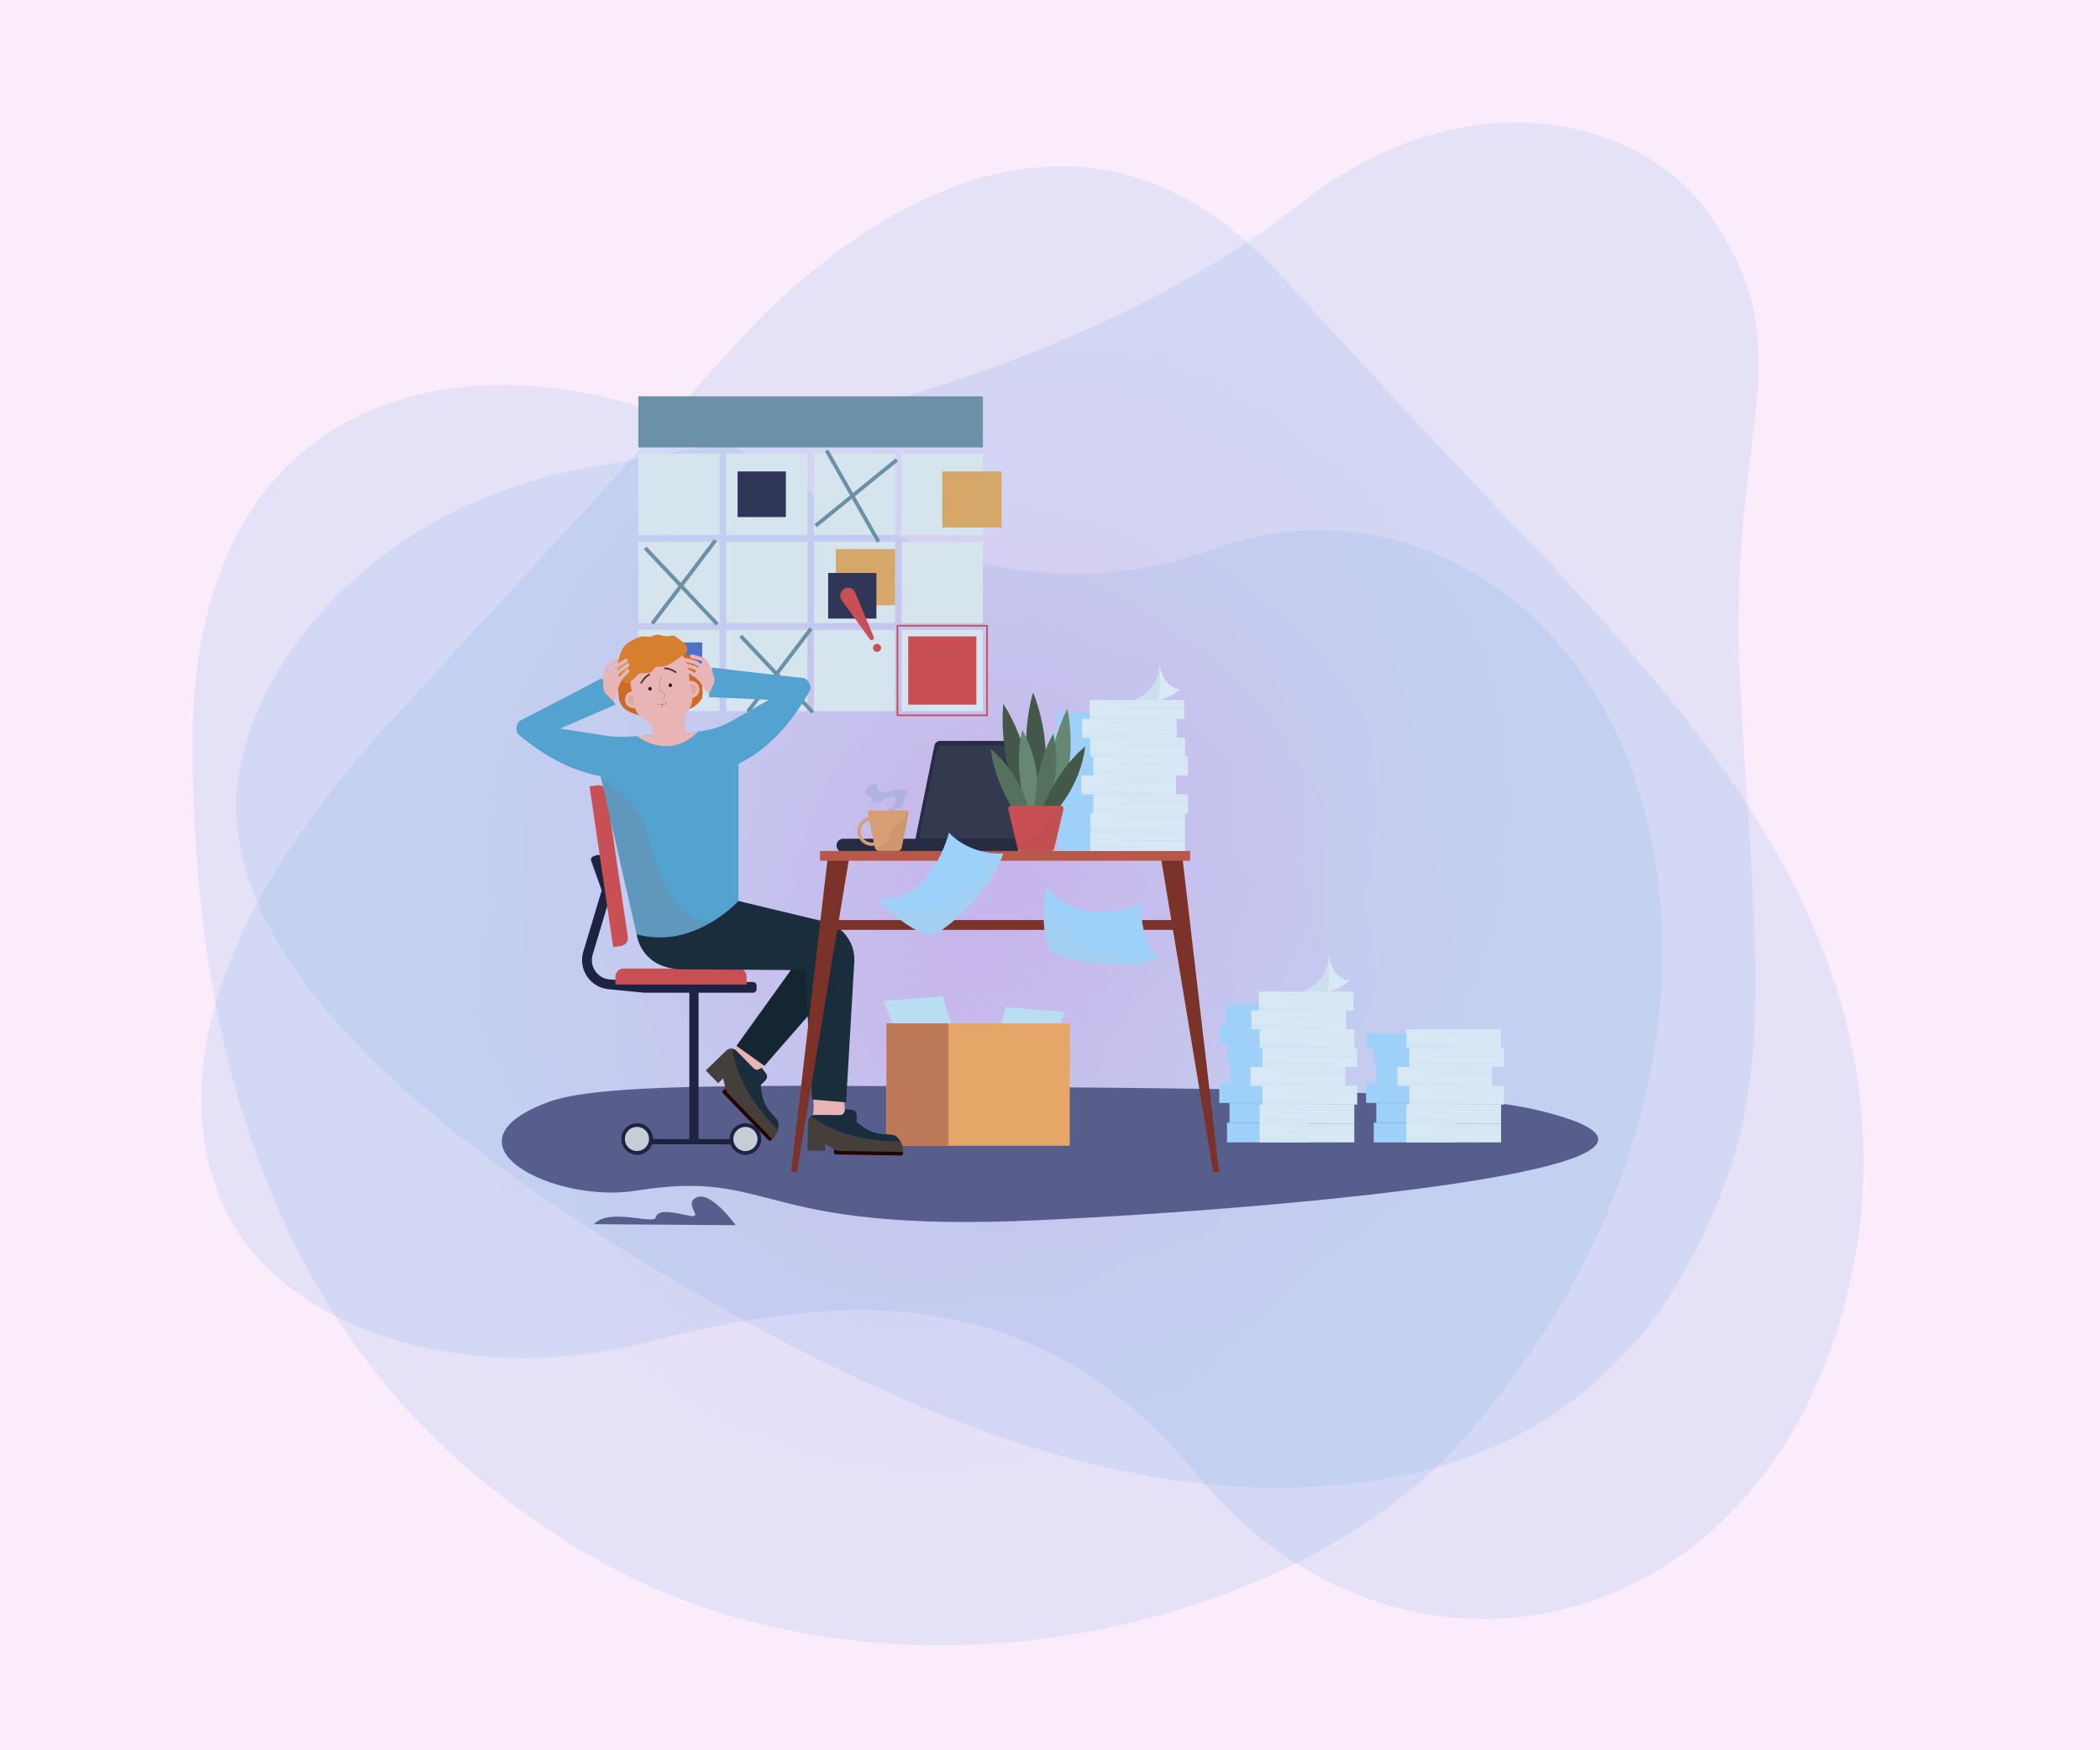 <?xml version="1.0" encoding="utf-8"?>
<!-- Generator: Adobe Illustrator 27.5.0, SVG Export Plug-In . SVG Version: 6.00 Build 0)  -->
<svg version="1.1" id="Layer_3" xmlns="http://www.w3.org/2000/svg" xmlns:xlink="http://www.w3.org/1999/xlink" x="0px" y="0px"
	 viewBox="0 0 2400 2000" style="enable-background:new 0 0 2400 2000;" xml:space="preserve">
<g>
	<rect x="0" style="fill:#FFFFFF;" width="2400" height="2000"/>
	<g style="opacity:0.15;">
		
			<radialGradient id="SVGID_1_" cx="1179.822" cy="1020" r="894.412" gradientTransform="matrix(0.995 0 0 1 5.723 0)" gradientUnits="userSpaceOnUse">
			<stop  offset="0" style="stop-color:#4F1CBA"/>
			<stop  offset="0.035" style="stop-color:#4E27BD"/>
			<stop  offset="0.171" style="stop-color:#4B4CC7"/>
			<stop  offset="0.312" style="stop-color:#486BCF"/>
			<stop  offset="0.46" style="stop-color:#4683D5"/>
			<stop  offset="0.616" style="stop-color:#4594D9"/>
			<stop  offset="0.787" style="stop-color:#449EDC"/>
			<stop  offset="1" style="stop-color:#44A1DC"/>
		</radialGradient>
		<path style="fill:url(#SVGID_1_);" d="M1773.469,645.129c0,0-54.039-52.596-312.234-333.102
			c-258.196-280.504-546.412,0-615.465,75.971c-69.051,75.971-198.149,219.145-393.295,429.525
			c-195.148,210.375-261.102,402.121-201.057,551.137c60.045,149.019,277.295,219.137,489.273,164.738
			c232.133-59.574,447.409-68.124,627.473,151.938c227.281,277.77,633.906,197.551,738.984-191.066
			C2212.231,1105.652,1929.59,817.523,1773.469,645.129z"/>
	</g>
	<g style="opacity:0.15;">
		
			<radialGradient id="SVGID_00000011028062770293438920000018052251812109790359_" cx="1059.955" cy="1155.737" r="781.42" gradientTransform="matrix(0.998 0 0 1.006 2.588 -2.67)" gradientUnits="userSpaceOnUse">
			<stop  offset="0" style="stop-color:#4F1CBA"/>
			<stop  offset="0.035" style="stop-color:#4E27BD"/>
			<stop  offset="0.171" style="stop-color:#4B4CC7"/>
			<stop  offset="0.312" style="stop-color:#486BCF"/>
			<stop  offset="0.46" style="stop-color:#4683D5"/>
			<stop  offset="0.616" style="stop-color:#4594D9"/>
			<stop  offset="0.787" style="stop-color:#449EDC"/>
			<stop  offset="1" style="stop-color:#44A1DC"/>
		</radialGradient>
		<path style="fill:url(#SVGID_00000011028062770293438920000018052251812109790359_);" d="M1874.082,907.555
			c-71.52-238.52-289.227-350.231-481.519-281.924c-122.399,43.476-278.325,60.096-514.145-92.117
			C625.287,370.131,218.549,388.248,220.004,853.209c1.852,592.15,270.781,809.091,430.414,910.115
			c341.413,216.063,819.738,104.981,1016.391-113.035C1859.875,1436.242,1947.774,1153.312,1874.082,907.555z"/>
	</g>
	<g style="opacity:0.15;">
		
			<radialGradient id="SVGID_00000174569689059604358320000006296742530389972361_" cx="1140.148" cy="921.671" r="824.109" gradientTransform="matrix(1.007 0 0 0.998 -7.787 0.633)" gradientUnits="userSpaceOnUse">
			<stop  offset="0" style="stop-color:#4F1CBA"/>
			<stop  offset="0.035" style="stop-color:#4E27BD"/>
			<stop  offset="0.171" style="stop-color:#4B4CC7"/>
			<stop  offset="0.312" style="stop-color:#486BCF"/>
			<stop  offset="0.46" style="stop-color:#4683D5"/>
			<stop  offset="0.616" style="stop-color:#4594D9"/>
			<stop  offset="0.787" style="stop-color:#449EDC"/>
			<stop  offset="1" style="stop-color:#44A1DC"/>
		</radialGradient>
		<path style="fill:url(#SVGID_00000174569689059604358320000006296742530389972361_);" d="M1954.047,245.498
			c-76.675-110.695-276.632-162.771-469.289-12.041C1267.976,403.062,962.18,487.039,688.776,531.086
			c-281.471,45.348-414.932,253.242-418.674,382.135c-4.103,141.318,116.103,317.584,471.846,533.014
			c355.744,215.426,603.541,275.047,815.951,247.473c212.41-27.574,351.316-153.176,420.563-362.336
			c48.414-146.246,21.316-321.574,9.988-556.057C1974.301,482.494,2064.93,405.584,1954.047,245.498z"/>
	</g>
	<rect x="0" style="opacity:0.25;fill:#EEB5F3;" width="2400" height="2000"/>
</g>
<g>
	<g>
		<g>
			<g>
				<g>
					<path style="fill:#585E8C;" d="M1758.828,1268.909c249.946,60.458-249.189,110.371-571.875,125.385
						c-327.846,15.254-298.949-59.689-460.504-33.651c-92.182,14.857-228.805-52.669-100.898-100.982
						c57.373-21.671,217.961-19.891,542.096-17.599C1491.783,1244.356,1675.793,1248.824,1758.828,1268.909z"/>
				</g>
			</g>
			<g>
				<g>
					<path style="fill:#585E8C;" d="M840.737,1399.99c0,0-27.966-39.379-44.634-31.747c-16.667,7.632,11.451,25.484-10.113,20.596
						c-21.563-4.889-34.291-6.27-36.566,2.325c-2.276,8.595-52.806-11.568-70.662,7.681L840.737,1399.99z"/>
				</g>
			</g>
		</g>
	</g>
	<g>
		<g>
			<path style="fill:#BADEF1;" d="M1100.292,1200.876c0,0-22.765-51.776-22.357-62.556c0,0-34.197,2.539-68.403,5.487l24.781,59.158
				L1100.292,1200.876z"/>
			<path style="fill:#BADEF1;" d="M1126.499,1213.459c0,0,22.765-51.776,22.357-62.556c0,0,34.197,2.539,68.403,5.487
				l-24.781,59.158L1126.499,1213.459z"/>
			<g>
				
					<rect x="1013.066" y="1169.404" transform="matrix(-1 -1.224647e-16 1.224647e-16 -1 2235.622 2478.63)" style="fill:#E7A769;" width="209.49" height="139.822"/>
				
					<rect x="1013.066" y="1169.404" transform="matrix(-1 -1.224647e-16 1.224647e-16 -1 2096.954 2478.63)" style="fill:#BD7957;" width="70.822" height="139.822"/>
			</g>
			
				<rect x="1019.558" y="1194.239" transform="matrix(-1 -1.224647e-16 1.224647e-16 -1 2093.854 2395.115)" style="opacity:0.3;fill:#BD7957;" width="54.738" height="6.636"/>
		</g>
		<rect x="829.83" y="518.314" style="fill:#D5E4ED;" width="92.875" height="92.875"/>
		<rect x="729.519" y="518.314" style="fill:#D5E4ED;" width="92.875" height="92.875"/>
		<rect x="930.143" y="518.314" style="fill:#D5E4ED;" width="92.875" height="92.875"/>
		<rect x="1030.454" y="518.314" style="fill:#D5E4ED;" width="92.875" height="92.875"/>
		<rect x="729.519" y="619.027" style="fill:#D5E4ED;" width="92.875" height="92.875"/>
		<rect x="829.83" y="619.027" style="fill:#D5E4ED;" width="92.875" height="92.875"/>
		<rect x="930.143" y="619.027" style="fill:#D5E4ED;" width="92.875" height="92.875"/>
		<rect x="1030.454" y="619.027" style="fill:#D5E4ED;" width="92.875" height="92.875"/>
		<rect x="729.519" y="719.74" style="fill:#D5E4ED;" width="92.875" height="92.875"/>
		<rect x="829.83" y="719.74" style="fill:#D5E4ED;" width="92.875" height="92.875"/>
		<rect x="930.143" y="719.74" style="fill:#D5E4ED;" width="92.875" height="92.875"/>
		<rect x="1030.454" y="719.74" style="fill:#D5E4ED;" width="92.875" height="92.875"/>
		<rect x="729.519" y="452.874" style="fill:#6A91A7;" width="393.811" height="58.391"/>
		<rect x="1037.926" y="727.211" style="fill:#C84F54;" width="77.931" height="77.931"/>
		<polygon style="fill:#6A91A7;" points="1026.197,527.239 1023.445,523.845 974.839,563.268 946.636,513.725 942.837,515.888 
			971.398,566.058 930.729,599.044 933.482,602.439 973.59,569.908 1002.186,620.141 1005.984,617.978 977.031,567.117 		"/>
		<polygon style="fill:#6A91A7;" points="819.416,618.813 815.936,616.169 778.076,666.002 738.921,624.57 735.744,627.572 
			775.396,669.53 743.719,711.226 747.199,713.87 778.439,672.749 818.141,714.759 821.318,711.757 781.119,669.222 		"/>
		<polygon style="fill:#6A91A7;" points="928.651,719.526 925.171,716.882 887.312,766.715 848.156,725.282 844.979,728.285 
			884.632,770.243 852.954,811.939 856.434,814.583 887.674,773.462 927.377,815.472 930.553,812.47 890.354,769.934 		"/>
		<rect x="734.7" y="734.08" style="fill:#4F6FC8;" width="67.806" height="64.051"/>
		<rect x="1076.892" y="538.688" style="fill:#D5A86A;" width="67.806" height="64.051"/>
		<rect x="842.956" y="538.688" style="fill:#2F3658;" width="55.183" height="52.127"/>
		<rect x="955.212" y="627.477" style="fill:#D5A86A;" width="67.806" height="64.051"/>
		<rect x="946.434" y="654.707" style="fill:#2F3658;" width="55.183" height="52.127"/>
		<g>
			<g>
				<path style="fill:#C84F54;" d="M1129.048,818.333h-104.313V714.021h104.313V818.333z M1026.649,816.42h100.487V715.934h-100.487
					V816.42z"/>
			</g>
		</g>
		<path style="fill:#262C43;" d="M1187.316,853.309l-24.101,120.508H963.713c-4.267,0-7.725-3.459-7.725-7.726l0,0
			c0-4.267,3.459-7.725,7.725-7.725h82.558l21.666-106.595c0.615-3.025,3.275-5.198,6.361-5.198h107.495
			C1185.348,846.572,1188.013,849.823,1187.316,853.309z"/>
		<path style="fill:#333A4F;" d="M1054.106,958.365h105.389c1.61,0,2.999-1.106,3.328-2.649l21.319-99.995
			c0.441-2.068-1.171-4.01-3.329-4.01h-106.243c-1.62,0-3.016,1.12-3.334,2.675l-20.465,99.995
			C1050.35,956.442,1051.959,958.365,1054.106,958.365z"/>
		
			<rect x="738.296" y="1301.515" transform="matrix(-1 -1.224647e-16 1.224647e-16 -1 1586.508 2609.115)" style="fill:#1D2341;" width="109.916" height="6.086"/>
		<path style="fill:#1D2341;" d="M710.092,1301.515c0,9.978,8.088,18.066,18.066,18.066c9.978,0,18.067-8.088,18.067-18.066
			s-8.089-18.066-18.067-18.066C718.18,1283.449,710.092,1291.537,710.092,1301.515z"/>
		
			<ellipse transform="matrix(0.707 -0.707 0.707 0.707 -707.037 896.091)" style="fill:#C5CDD6;" cx="728.158" cy="1301.515" rx="13.83" ry="13.83"/>
		<path style="fill:#1D2341;" d="M833.831,1301.515c0,9.978,8.089,18.066,18.067,18.066c9.978,0,18.066-8.088,18.066-18.066
			s-8.088-18.066-18.066-18.066C841.919,1283.449,833.831,1291.537,833.831,1301.515z"/>
		<path style="fill:#C5CDD6;" d="M838.067,1301.515c0,7.638,6.192,13.83,13.83,13.83c7.638,0,13.83-6.192,13.83-13.83
			c0-7.638-6.192-13.83-13.83-13.83C844.259,1287.685,838.067,1293.877,838.067,1301.515z"/>
		<path style="fill:#E8B4B6;" d="M964.995,1257.605c0,0-0.143,12.633,3.086,16.939c3.23,4.307,7.823,20.097,7.823,20.097
			l-35.314-1.722l-12.922-13.499c0,0,4.309-11.766,1.15-25.26C925.662,1240.666,964.995,1257.605,964.995,1257.605z"/>
		<path style="fill:#E8B4B6;" d="M876.679,1212.65c0,0-9.033,8.832-9.795,14.161c-0.762,5.329-8.679,19.742-8.679,19.742
			l-23.752-26.189l0.409-18.682c0,0,11.366-5.273,18.674-17.048C860.844,1172.86,876.679,1212.65,876.679,1212.65z"/>
		<path style="fill:#240401;" d="M826.339,1246.158c-0.891,0.861-0.914,2.282-0.052,3.172l51.861,53.557
			c0.801,0.826,2.068,0.898,2.831,0.16l1.584-1.532l1.826-2.192l-53.095-54.839c-0.862-0.89-2.281-0.913-3.171-0.052
			L826.339,1246.158z"/>
		<path style="fill:#192D3D;" d="M841.577,1200.676l19.768,20.045c1.767,1.791,4.517,2.133,6.602,0.82l2.416-1.521l4.883,6.252
			c1.98,2.535,1.766,6.113-0.496,8.301l-5.351,5.176l0.901,7.747c1.017,8.749,4.73,17.023,10.623,23.67l6.15,6.938
			c1.853,2.09,2.809,4.816,2.657,7.57l-0.073,1.314c-0.289,5.216-2.508,10.096-6.227,13.692l-0.864,0.836l-50.109-51.746
			c-1.703-1.758-2.879-3.955-3.39-6.332l-2.591-11.372l-5.772,5.584l-14.02-14.477l23.522-22.752
			C833.355,1197.37,838.43,1197.486,841.577,1200.676z"/>
		<path style="opacity:0.4;fill:#875A3B;" d="M836.956,1198.311c-2.395-0.371-4.904,0.32-6.753,2.108l-23.522,22.752l14.019,14.477
			l5.772-5.584l2.591,11.372c0.511,2.377,1.687,4.574,3.39,6.332l50.109,51.746l0.864-0.836c2.769-2.677,4.704-6.067,5.633-9.776
			C849.49,1252.291,839.471,1215.567,836.956,1198.311z"/>
		<path style="fill:#FFFFFF;" d="M752.004,791.709c2.24,4.802,6.365,8.13,11.133,8.318c4.859,0.192,9.126-2.923,11.438-7.696
			L752.004,791.709z"/>
		<polygon style="fill:#142632;" points="923.993,1080.417 841.629,1195.078 873.663,1217.887 946.024,1134.964 		"/>
		<path style="fill:#1D2341;" d="M666.627,1087.479l21.034-70.011l-12.037-33.825c-0.737-2.072,0.345-4.35,2.417-5.088l4.02-1.431
			c2.073-0.737,4.351,0.345,5.088,2.417l12.221,34.34l0.977,0.294l-0.399,1.329l14.394,40.448c0.738,2.072-0.344,4.35-2.417,5.087
			l-4.02,1.431c-2.072,0.738-4.35-0.345-5.088-2.417l-8.812-24.764l-16.648,55.412c-1.941,6.463-0.868,13.361,2.946,18.928
			c3.813,5.567,9.859,9.06,16.586,9.584l38.345,2.987c0.26-0.053,0.529-0.081,0.805-0.081h124.609c2.2,0,3.983,1.783,3.983,3.983
			v4.268c0,2.199-1.783,3.982-3.983,3.982h-62.305v170.22h-10.526v-170.22h-51.778c-0.269,0-0.532-0.027-0.786-0.078l-39.233-3.893
			c-10.123-0.789-19.22-6.045-24.958-14.422C665.321,1107.584,663.706,1097.203,666.627,1087.479z"/>
		<path style="fill:#C84F54;" d="M703.361,1124.965h149.929v-9.064c0-5.05-4.094-9.144-9.144-9.144H712.505
			c-5.05,0-9.144,4.094-9.144,9.144V1124.965z"/>
		<path style="fill:#C84F54;" d="M673.802,898.652l26.999,183.614l8.968-1.319c4.996-0.734,8.451-5.38,7.716-10.377L693.146,905.05
			c-0.735-4.996-5.38-8.451-10.376-7.716L673.802,898.652z"/>
		<path style="fill:#192D3D;" d="M727.172,1060.863L727.172,1060.863c0,19.027,11.799,36.128,29.66,42.687
			c6.903,2.535,14.026,3.969,20.482,4.015l143.087,1.01l7.486,147.785l39.082,3.305l9.341-160.719
			c0.821-14.128-5.128-27.804-16.023-36.836l0,0c-5.711-4.734-12.514-7.965-19.792-9.4l-129.223-30.998l-64.717,15.845
			L727.172,1060.863z"/>
		<polygon style="fill:#7A3229;" points="1350.46,972.462 1393.24,1339.255 1386.486,1339.255 1327.193,982.435 		"/>
		<polygon style="fill:#7A3229;" points="946.865,972.462 904.084,1339.255 910.839,1339.255 970.132,982.435 		"/>
		<path style="fill:#B7584A;" d="M937.797,983.576h421.732c0.38,0,0.688-0.308,0.688-0.688v-9.839c0-0.38-0.308-0.689-0.689-0.689
			H937.797c-0.38,0-0.688,0.308-0.688,0.688v9.84C937.108,983.268,937.417,983.576,937.797,983.576z"/>
		<path style="fill:#7A3229;" d="M937.797,1062.544h415.205c0.38,0,0.688-0.308,0.688-0.688v-9.84c0-0.38-0.308-0.688-0.688-0.688
			H937.797c-0.38,0-0.688,0.308-0.688,0.688v9.84C937.108,1062.236,937.417,1062.544,937.797,1062.544z"/>
		<path style="fill:#240401;" d="M953.093,1316.894c-0.021,1.239,0.967,2.26,2.206,2.28l74.542,1.199
			c1.15,0.018,2.097-0.827,2.114-1.888l0.037-2.203l-0.259-2.842l-76.321-1.233c-1.238-0.02-2.258,0.967-2.278,2.205
			L953.093,1316.894z"/>
		<path style="fill:#192D3D;" d="M931.707,1273.96l28.152,0.196c2.516,0.017,4.702-1.686,5.248-4.089l0.632-2.783l7.874,0.968
			c3.193,0.393,5.571,3.074,5.519,6.221l-0.124,7.444l6.114,4.84c6.906,5.467,15.382,8.692,24.249,9.226l9.255,0.557
			c2.788,0.168,5.391,1.419,7.231,3.474l0.877,0.98c3.484,3.893,5.365,8.912,5.279,14.085l-0.02,1.202l-72.023-1.158
			c-2.447-0.039-4.832-0.761-6.874-2.081l-9.873-6.209l-0.133,8.03l-20.151-0.324l0.544-32.721
			C923.555,1277.435,927.225,1273.929,931.707,1273.96z"/>
		<path style="opacity:0.4;fill:#875A3B;" d="M926.767,1275.554c-1.956,1.431-3.242,3.694-3.285,6.265l-0.544,32.721l20.151,0.324
			l0.133-8.03l9.873,6.209c2.042,1.32,4.428,2.042,6.874,2.081l72.023,1.158l0.02-1.202c0.064-3.851-0.964-7.616-2.93-10.896
			C973.799,1304.861,940.747,1285.978,926.767,1275.554z"/>
		<path style="fill:#53A2CF;" d="M594.881,823.228c46.761-23.772,92.892-48.315,92.892-48.315l15.508,30.288
			c0,0-46.044,19.83-63.042,27.352l53.348,8.22c7.68,1.183,15.461,1.546,23.218,1.082c8.573-0.513,19.49-1.161,24.035-1.414
			l31.689-1.76c0.406-0.023,0.813-0.026,1.22-0.028c5.549-0.022,19.33-1.96,30.695-3.714c11.19-1.727,21.966-5.491,31.805-11.093
			l42.49-24.191c-18.563-0.965-68.652-3.068-68.652-3.068l3.686-33.828c0,0,51.851,6.474,104.015,12.005
			c5.987,0.635,10.142,10.16,8.139,13.773c-25.835,46.599-55.383,71.398-81.977,84.287v156.724c0,0-50.645,55.965-116.275,38.066
			l-41.196-180.737c-27.051-4.759-59.062-18.216-94.291-47.88C589.03,836.337,589.515,825.956,594.881,823.228z"/>
		<path style="fill:#CC6B25;" d="M783.518,747.678c6.9,3.333,8.137,0.601,8.295,9.584c9.443,6.452,4.593,7.415,7.737,15
			c2.88,3.524,1.145,4.344,2.577,11.167c1.889,8.999,2.728,17.447-11.492,25.542c-15.383,8.757,0.03-27.054-13.134-41.242
			c-3.185-6.747,0.221-17.489-9.286-21.41C769.171,741.219,780.665,743.169,783.518,747.678z"/>
		<path style="fill:#CC6B25;" d="M717.224,755.058c-5.999,4.769-7.806,2.376-5.985,11.173c-7.793,8.371-2.85,8.244-4.249,16.334
			c-2.035,4.072-0.161,4.49-0.059,11.46c0.136,9.194,4.188,17.504,19.841,22.274c16.932,5.16-8.992-26.269,0.731-43.005
			c1.623-7.281-4.062-17.013,4.351-22.928C729.799,745.602,719.015,750.031,717.224,755.058z"/>
		<polygon style="fill:#E8B4B6;" points="746.814,846.786 784.214,842.473 781.77,814.88 743.539,818.404 		"/>
		<path style="opacity:0.5;fill:#E8B4B6;" d="M745.724,837.339l-2.168-18.751l38.231-3.524l0.545,6.157
			C777.984,830.151,766.315,839.689,745.724,837.339z"/>
		<path style="fill:#E8B4B6;" d="M722.185,789.753L722.185,789.753c-0.001,0-2.79-10.388-2.892-21.202
			c-0.037-1.868,0.026-3.777,0.225-5.693c0.336-3.531,1.073-6.916,2.41-9.792l0.002,0.013c3.438-8.176,10.773-15.178,25.095-17.675
			c14.314-2.496,23.51,1.617,29.414,8.158v-0.001c2.038,2.096,3.732,4.779,5.136,7.723c1.068,2.182,1.927,4.438,2.616,6.676
			c3.232,10.023,3.95,20.292,3.95,20.292c5.194-0.906,10.124,2.656,11.012,7.955c0.887,5.299-2.604,10.329-7.797,11.235
			c-0.018,0.003-0.035,0.005-0.053,0.008c0.014,0.564,0.011,1.126-0.003,1.686c-0.418,4.853-3.478,19.284-24.429,31.926
			c-1.067,0.644-2.236,1.103-3.455,1.331c-0.027,0.005-0.055,0.01-0.083,0.015l0,0.003c-0.019,0.003-0.037,0.005-0.057,0.008
			c-0.019,0.003-0.037,0.008-0.056,0.012l0-0.003c-0.007,0.001-0.013,0.002-0.02,0.003c-1.23,0.202-2.49,0.161-3.712-0.086
			c-25.796-5.216-32.57-19.48-33.801-22.741c-0.076-0.224-0.157-0.446-0.229-0.673c-0.017,0.003-0.034,0.008-0.052,0.011
			c-5.194,0.906-10.124-2.656-11.012-7.955C713.508,795.689,716.995,790.662,722.185,789.753z"/>
		<path style="opacity:0.2;fill:#E8B4B6;" d="M761.882,832.554c0,0,20.788-24.778,14.231-60.387
			c-3.159-17.155-10.709-29.332-17.686-37.348c8.061,0.738,13.855,4.136,18.013,8.742v-0.001c2.038,2.096,3.731,4.779,5.136,7.723
			c1.068,2.182,1.927,4.438,2.616,6.676c3.232,10.023,3.95,20.292,3.95,20.292c5.194-0.906,10.124,2.656,11.012,7.955
			c0.887,5.299-2.604,10.329-7.798,11.235c-0.017,0.003-0.035,0.005-0.053,0.008c0.014,0.564,0.011,1.126-0.003,1.686
			c-0.418,4.853-3.478,19.284-24.429,31.926c-1.067,0.644-2.236,1.103-3.455,1.331c-0.027,0.005-0.055,0.01-0.083,0.015l0,0.003
			c-0.019,0.003-0.037,0.005-0.057,0.008c-0.019,0.003-0.037,0.008-0.056,0.012l0-0.003c-0.007,0.001-0.013,0.002-0.02,0.003
			C762.765,832.502,762.324,832.542,761.882,832.554L761.882,832.554z"/>
		<path style="opacity:0.3;fill:#E8B4B6;" d="M769.203,794.952c0.635,3.787,4.158,6.333,7.87,5.685
			c3.712-0.647,6.208-4.242,5.573-8.029c-0.634-3.787-4.158-6.333-7.87-5.685C771.063,787.57,768.568,791.164,769.203,794.952z"/>
		<path style="opacity:0.3;fill:#E8B4B6;" d="M729.465,801.88c0.635,3.787,4.158,6.333,7.87,5.685
			c3.713-0.647,6.208-4.242,5.573-8.029c-0.634-3.787-4.158-6.333-7.87-5.685C731.326,794.498,728.831,798.093,729.465,801.88z"/>
		<path style="opacity:0.5;fill:#CAA37D;" d="M789.08,782.105c3.088-0.539,6.019,1.579,6.547,4.729
			c0.528,3.151-1.548,6.141-4.636,6.68L789.08,782.105z"/>
		<path style="opacity:0.5;fill:#CAA37D;" d="M722.528,793.709c-3.088,0.539-5.164,3.529-4.636,6.679
			c0.528,3.151,3.459,5.268,6.547,4.73L722.528,793.709z"/>
		<g>
			<path style="fill:#181E21;" d="M764.591,784.44c0.964,1.044,2.621,0.818,3.283-0.447c0.4-0.766,0.274-1.735-0.31-2.367
				c-0.964-1.044-2.621-0.818-3.283,0.448C763.881,782.839,764.007,783.808,764.591,784.44z"/>
			<path style="fill:#181E21;" d="M741.388,788.486c0.964,1.044,2.622,0.818,3.283-0.447c0.401-0.766,0.274-1.735-0.31-2.367
				c-0.964-1.044-2.621-0.818-3.283,0.447C740.678,786.885,740.804,787.854,741.388,788.486z"/>
		</g>
		<g>
			<path style="fill:#4E351E;" d="M772.236,769.027c0.316,0.008,0.63-0.144,0.821-0.432c0.293-0.444,0.18-1.042-0.253-1.336
				c-0.279-0.189-6.914-4.624-12.931-4.497c-0.524,0.012-0.943,0.453-0.937,0.985c0.006,0.533,0.439,0.958,0.958,0.943
				c5.442-0.123,11.784,4.134,11.847,4.177C771.893,768.971,772.065,769.023,772.236,769.027z"/>
		</g>
		<g>
			<path style="fill:#4E351E;" d="M733.32,781.231c-0.278,0.151-0.627,0.158-0.927-0.012c-0.463-0.262-0.633-0.847-0.381-1.305
				c0.163-0.295,4.061-7.259,9.481-9.878c0.472-0.228,1.045-0.025,1.281,0.452c0.237,0.477,0.044,1.053-0.425,1.275
				c-4.904,2.361-8.623,9.034-8.66,9.1C733.599,781.024,733.47,781.149,733.32,781.231z"/>
		</g>
		<g>
			<path style="fill:#BC8589;" d="M756.682,799.456c-0.111,0-0.218-0.068-0.263-0.181c-0.061-0.15,0.008-0.323,0.153-0.385
				c3.087-1.335,3.223-4.705,3.205-5.566c-2.703-0.767-4.598-2.32-5.635-4.618c-2.755-6.106,1.423-15.282,1.602-15.67
				c0.068-0.147,0.239-0.209,0.38-0.139c0.142,0.07,0.202,0.246,0.135,0.393c-0.043,0.092-4.241,9.315-1.599,15.167
				c0.987,2.187,2.825,3.651,5.464,4.351c0.116,0.031,0.202,0.135,0.213,0.258c0.004,0.047,0.374,4.672-3.544,6.366
				C756.755,799.448,756.718,799.456,756.682,799.456z"/>
		</g>
		<path style="opacity:0.4;fill:#7587A4;" d="M735.744,938.983c9.114,23.143,24.216,120.431,80.416,113.129
			c-28.314,15.31-50.361,24.303-88.483,15.503c0,0-32.493-140.703-41.196-180.737C686.481,886.878,726.63,915.84,735.744,938.983z"
			/>
		<path style="fill:#D67F2F;" d="M715.773,780.393c-3.866-1.192-6.43-4.109-8.129-7.366c-2.999-5.75-3.21-12.54-1.069-18.661
			c4.531-12.954,4.048-18.728,25.207-26.773c3.74-1.422,8.796,1.057,13.87-0.62c3.946-2.235,7.087-1.93,10.681-0.806
			c3.341,1.045,6.914,1.109,10.332,0.35c0.951-0.211,1.927-0.308,3.026-0.12c1.288,0.22,2.469,0.853,3.455,1.711
			c5.381,4.69,16.24,8.916,10.936,18.034c-1.163,1.999-3.969,2.37-5.735,3.864c-3.917,3.315-7.987,5.741-12.463,8.514
			c-3.725,2.308-8.071,3.532-12.443,3.232c-2.5-0.171-4.864,0.362-7.136,3.783c-4.174,6.578-9.911,1.643-16.318,4.383
			C725.576,773.289,722.23,780.447,715.773,780.393z"/>
		<path style="fill:#E8B4B6;" d="M703.605,752.918c-2.989,2.013-9.924,6.816-11.495,9.063c-0.688,0.984-1.221,2.627-1.632,4.412
			c-0.04,0.1-0.078,0.203-0.113,0.313c-1.754,5.623-1.461,16.755-0.324,22.285l1.854,3.284l8.935,9.052c0,0,4.58-3.694,4.96-11.338
			c0-0.003,0-0.005,0-0.008c0.061-1.747,0.672-3.964,1.448-6.122c0.151-0.205,0.286-0.428,0.384-0.68
			c0.02-0.048,1.922-4.859,5.165-8.584c3.5-4.02,5.648-6.097,5.668-6.117c0.276-0.265,0.491-0.579,0.642-0.916
			c0.387-0.864,0.349-1.877-0.172-2.589c-0.724-0.989-2.108-1.025-3.092-0.078c-0.093,0.09-2.327,2.247-6.012,6.479
			c-0.602,0.691-1.162,1.407-1.682,2.125c-0.556-0.474-1.18-0.995-1.853-1.541c0.588-1.129,1.079-1.941,1.367-2.214
			c1.851-1.441,10.293-7.438,10.378-7.499c0.42-0.298,0.742-0.711,0.948-1.17c0.327-0.732,0.359-1.581,0.019-2.275
			c-0.555-1.13-1.887-1.42-2.975-0.647c-0.351,0.25-8.621,6.124-10.562,7.635c-0.833,0.648-1.737,1.958-2.615,3.531
			c-0.293-0.211-0.589-0.421-0.886-0.627c1.102-1.92,2.166-3.524,2.927-4.205c2.253-2.014,8.769-5.935,11.09-7.276
			c0.512-0.296,0.908-0.765,1.148-1.3c0.292-0.653,0.352-1.405,0.108-2.065c-0.445-1.201-1.727-1.642-2.865-0.985
			c-0.359,0.208-8.835,5.116-11.955,7.905c-1.312,1.173-2.772,3.351-4.098,5.647c-1.054-0.574-1.948-0.976-2.893-1.283
			c0.055-0.14-0.021-0.327,0.03-0.409c0.785-1.05,5.868-4.82,10.122-7.683c0.445-0.299,0.786-0.728,1.001-1.208
			c0.341-0.761,0.362-1.652-0.028-2.366C705.97,752.412,704.665,752.204,703.605,752.918z"/>
		<path style="fill:#E8B4B6;" d="M791.139,747.858c3.509,0.814,11.702,2.827,13.971,4.367c0.994,0.674,2.078,2.018,3.098,3.54
			c0.073,0.079,0.146,0.162,0.217,0.253c3.644,4.627,7.341,15.132,8.252,20.704l-0.561,3.73l-5.119,11.643
			c0,0-5.596-1.817-8.678-8.823c-0.001-0.002-0.002-0.005-0.003-0.007c-0.68-1.61-2.042-3.464-3.536-5.203
			c-0.215-0.138-0.421-0.298-0.602-0.498c-0.036-0.038-3.529-3.854-7.887-6.177c-4.704-2.507-7.451-3.682-7.477-3.693
			c-0.353-0.149-0.665-0.366-0.926-0.627c-0.67-0.669-0.996-1.629-0.764-2.48c0.324-1.183,1.604-1.709,2.861-1.176
			c0.119,0.051,2.975,1.269,7.927,3.908c0.809,0.431,1.588,0.9,2.329,1.385c0.351-0.641,0.748-1.351,1.182-2.101
			c-0.952-0.846-1.701-1.429-2.067-1.581c-2.243-0.686-12.269-3.278-12.37-3.304c-0.498-0.129-0.947-0.399-1.303-0.755
			c-0.567-0.567-0.9-1.349-0.829-2.119c0.115-1.254,1.256-1.999,2.548-1.665c0.417,0.108,10.239,2.647,12.591,3.366
			c1.01,0.308,2.321,1.209,3.702,2.366c0.199-0.302,0.401-0.603,0.605-0.902c-1.715-1.4-3.281-2.52-4.235-2.884
			c-2.822-1.078-10.309-2.417-12.955-2.842c-0.585-0.094-1.121-0.39-1.536-0.805c-0.506-0.506-0.83-1.187-0.837-1.891
			c-0.013-1.28,1.028-2.15,2.325-1.941c0.41,0.066,10.079,1.628,13.989,3.121c1.644,0.628,3.785,2.142,5.843,3.814
			c0.78-0.912,1.471-1.607,2.246-2.231c-0.101-0.111-0.097-0.313-0.174-0.371c-1.108-0.701-7.201-2.41-12.197-3.567
			c-0.522-0.121-0.994-0.399-1.366-0.771c-0.59-0.59-0.928-1.414-0.818-2.22C788.749,748.229,789.894,747.569,791.139,747.858z"/>
		<path style="fill:#E8B4B6;" d="M772.342,838.692c0.445-0.024,0.89-0.037,1.336-0.038c4.45-0.004,14.361-1.279,24.029-2.699
			c0,0,0,0,0,0s-27.966,33.762-70.03,5.253l0,0c5.426-0.321,10.441-0.615,13.165-0.767L772.342,838.692z"/>
		<g>
			
				<rect x="1208.14" y="814.544" transform="matrix(-1 -1.224647e-16 1.224647e-16 -1 2509.598 1651.632)" style="fill:#9ED1FA;" width="93.319" height="22.545"/>
			
				<rect x="1200.709" y="837.089" transform="matrix(-1 -1.224647e-16 1.224647e-16 -1 2494.736 1696.723)" style="fill:#9ED1FA;" width="93.319" height="22.545"/>
			
				<rect x="1208.859" y="859.634" transform="matrix(-1 -1.224647e-16 1.224647e-16 -1 2511.036 1741.813)" style="fill:#9ED1FA;" width="93.319" height="22.545"/>
			
				<rect x="1211.729" y="882.179" transform="matrix(-1 -1.224647e-16 1.224647e-16 -1 2516.777 1786.904)" style="fill:#9ED1FA;" width="93.319" height="22.545"/>
			
				<rect x="1200" y="904.724" transform="matrix(-1 -1.224647e-16 1.224647e-16 -1 2493.319 1831.994)" style="fill:#9ED1FA;" width="93.319" height="22.546"/>
			
				<rect x="1211.729" y="927.27" transform="matrix(-1 -1.224647e-16 1.224647e-16 -1 2516.777 1877.085)" style="fill:#9ED1FA;" width="93.319" height="22.545"/>
			
				<rect x="1208.859" y="949.815" transform="matrix(-1 -1.224647e-16 1.224647e-16 -1 2511.036 1922.175)" style="fill:#9ED1FA;" width="93.319" height="22.545"/>
			<g>
				<rect x="1234.974" y="824.29" style="opacity:0.3;fill:#AFCADF;" width="66.484" height="0.654"/>
				<rect x="1244.682" y="820.946" style="opacity:0.3;fill:#AFCADF;" width="56.776" height="0.654"/>
				<rect x="1230.18" y="817.601" style="opacity:0.3;fill:#AFCADF;" width="71.278" height="0.654"/>
				<rect x="1208.14" y="834.722" style="opacity:0.3;fill:#AFCADF;" width="69.86" height="0.654"/>
				<g style="opacity:0.3;">
					<rect x="1227.543" y="846.835" style="fill:#AFCADF;" width="66.484" height="0.654"/>
					<rect x="1200.733" y="854.832" style="fill:#AFCADF;" width="48.503" height="0.655"/>
					<rect x="1237.251" y="843.491" style="fill:#AFCADF;" width="56.776" height="0.654"/>
					<rect x="1222.749" y="840.147" style="fill:#AFCADF;" width="71.278" height="0.654"/>
					<rect x="1200.709" y="857.268" style="fill:#AFCADF;" width="69.86" height="0.654"/>
				</g>
				<g style="opacity:0.3;">
					<rect x="1235.693" y="869.38" style="fill:#AFCADF;" width="66.484" height="0.655"/>
					<rect x="1208.882" y="877.378" style="fill:#AFCADF;" width="48.503" height="0.654"/>
					<rect x="1245.401" y="866.036" style="fill:#AFCADF;" width="56.776" height="0.654"/>
					<rect x="1230.899" y="862.692" style="fill:#AFCADF;" width="71.278" height="0.654"/>
					<rect x="1208.859" y="879.813" style="fill:#AFCADF;" width="69.861" height="0.654"/>
				</g>
				<g style="opacity:0.3;">
					<rect x="1238.563" y="891.926" style="fill:#AFCADF;" width="66.484" height="0.654"/>
					<rect x="1211.753" y="899.923" style="fill:#AFCADF;" width="48.503" height="0.655"/>
					<rect x="1248.271" y="888.581" style="fill:#AFCADF;" width="56.776" height="0.654"/>
					<rect x="1233.769" y="885.237" style="fill:#AFCADF;" width="71.278" height="0.655"/>
					<rect x="1211.729" y="902.358" style="fill:#AFCADF;" width="69.861" height="0.655"/>
				</g>
				<g style="opacity:0.3;">
					<rect x="1226.835" y="914.471" style="fill:#AFCADF;" width="66.484" height="0.655"/>
					<rect x="1200.024" y="922.468" style="fill:#AFCADF;" width="48.503" height="0.654"/>
					<rect x="1236.542" y="911.126" style="fill:#AFCADF;" width="56.776" height="0.655"/>
					<rect x="1222.04" y="907.782" style="fill:#AFCADF;" width="71.278" height="0.654"/>
					<rect x="1200" y="924.903" style="fill:#AFCADF;" width="69.86" height="0.654"/>
				</g>
				<g style="opacity:0.3;">
					<rect x="1238.563" y="937.016" style="fill:#AFCADF;" width="66.484" height="0.655"/>
					<rect x="1211.753" y="945.013" style="fill:#AFCADF;" width="48.503" height="0.655"/>
					<rect x="1248.271" y="933.672" style="fill:#AFCADF;" width="56.776" height="0.654"/>
					<rect x="1233.769" y="930.328" style="fill:#AFCADF;" width="71.278" height="0.654"/>
					<rect x="1211.729" y="947.449" style="fill:#AFCADF;" width="69.861" height="0.654"/>
				</g>
				<g style="opacity:0.3;">
					<rect x="1235.693" y="959.561" style="fill:#AFCADF;" width="66.484" height="0.654"/>
					<rect x="1208.882" y="967.558" style="fill:#AFCADF;" width="48.503" height="0.655"/>
					<rect x="1245.401" y="956.217" style="fill:#AFCADF;" width="56.776" height="0.654"/>
					<rect x="1230.899" y="952.873" style="fill:#AFCADF;" width="71.278" height="0.655"/>
					<rect x="1208.859" y="969.994" style="fill:#AFCADF;" width="69.861" height="0.655"/>
				</g>
			</g>
		</g>
		<path style="fill:#9ED1FA;" d="M1084.499,951.454c0,0-19.344,80.019-82.585,76.483c0,0,39.106,39.317,64.675,41.291
			c0,0,59.054-35.228,80.09-94.082C1146.679,975.146,1110.873,978.894,1084.499,951.454z"/>
		<path style="opacity:0.3;fill:#AFCADF;" d="M1146.679,975.146c-21.037,58.854-80.09,94.082-80.09,94.082
			c-25.569-1.974-64.675-41.291-64.675-41.291C1074.66,1080.341,1146.679,975.146,1146.679,975.146z"/>
		<path style="opacity:0.2;fill:#5991A4;" d="M1002.384,899.07L1002.384,899.07c-0.511,1.887,0.32,3.881,2.02,4.846l0,0
			c2.746,1.561,5.985,2.014,9.055,1.269l9.757-2.371c1.913-0.465,3.882-0.652,5.848-0.555l4.623,0.227
			c1.406,0.069,2.617,1.014,3.027,2.36l0,0c0.289,0.95,0.14,1.979-0.407,2.808l-1.758,2.665c-1.577,2.391-2.36,5.219-2.239,8.081
			l0,0c0.082,1.915-1.137,3.645-2.968,4.213l-3.629,1.124c-3.194,0.989-6.198,2.509-8.887,4.495l-2.142,1.582
			c-2.81,2.075-4.714,5.153-5.316,8.594l-0.201,1.151l0,0c-1.192-4.271,0.198-8.845,3.565-11.731l8.488-7.276
			c0.53-0.454,0.932-1.039,1.167-1.696l1.182-3.31c0.545-1.528,0.117-3.234-1.087-4.323l0,0c-0.904-0.818-2.132-1.18-3.336-0.984
			l-3.894,0.634c-0.784,0.127-1.512,0.485-2.092,1.026l0,0c-2.599,2.425-5.886,3.983-9.408,4.458l-2.712,0.366
			c-1.313,0.177-2.617-0.38-3.396-1.452l0,0c-0.447-0.616-0.689-1.357-0.689-2.119v-1.108l0,0c-3.864-0.594-7.02-3.401-8.062-7.169
			l0,0c-0.253-0.916-0.048-1.899,0.552-2.636l2.815-3.465c1.656-2.038,4.031-3.363,6.635-3.7l0,0
			C1001.151,894.782,1002.978,896.876,1002.384,899.07z"/>
		<path style="fill:#D69E74;" d="M1038.343,929.557l-7.789,38.896c-0.455,2.272-2.45,3.907-4.767,3.907h-21.193
			c-2.305,0-4.293-1.618-4.76-3.875l-8.06-38.909c-0.383-1.848,1.028-3.581,2.915-3.581h40.737
			C1037.303,925.996,1038.712,927.715,1038.343,929.557z"/>
		<g>
			<path style="fill:#D69E74;" d="M979.837,950.011c0-9.094,7.399-16.493,16.493-16.493c9.095,0,16.494,7.399,16.494,16.493
				c0,9.095-7.399,16.494-16.494,16.494C987.236,966.505,979.837,959.106,979.837,950.011z M983.619,950.011
				c0,7.009,5.702,12.711,12.711,12.711c7.01,0,12.712-5.702,12.712-12.711c0-7.009-5.702-12.711-12.712-12.711
				C989.321,937.3,983.619,943.002,983.619,950.011z"/>
		</g>
		<path style="opacity:0.1;fill:#845534;" d="M1016.365,955.151c1.921-6.843,5.163-10.686,13.567-17.852
			c3.306-2.819,5.047-7.104,5.949-11.265c1.643,0.251,2.801,1.833,2.463,3.523l-7.789,38.896c-0.455,2.272-2.45,3.907-4.767,3.907
			h-21.193c-2.274,0-4.236-1.576-4.738-3.786C1007.404,968.961,1014.702,961.073,1016.365,955.151z"/>
		<path style="fill:#A36D73;" d="M751.765,804.321h8.315l1.438-2.829c0.075-0.148,0.255-0.206,0.401-0.131
			c0.147,0.075,0.206,0.255,0.131,0.401l-1.604,3.155h-2.695l-1.625,3.608c-0.042,0.093-0.18,0.153-0.331,0.153
			c-0.03,0-0.061-0.002-0.091-0.007c-0.182-0.031-0.289-0.146-0.24-0.257l1.575-3.497h-5.275c-0.165,0-0.299-0.133-0.299-0.299
			C751.466,804.454,751.6,804.321,751.765,804.321z"/>
		<g>
			<g>
				<path style="fill:#C84F54;" d="M994.122,730.406l-32.148-44.668c-3.164-4.396-1.708-10.575,3.086-13.096l0,0
					c4.638-2.439,10.37-0.37,12.38,4.47l21.109,50.825c0.506,1.219-0.001,2.623-1.169,3.237l0,0
					C996.255,731.766,994.865,731.439,994.122,730.406z"/>
				<path style="fill:#C84F54;" d="M1006.418,738.161c1.176,2.237,0.316,5.005-1.921,6.181c-2.237,1.176-5.004,0.316-6.181-1.921
					c-1.177-2.237-0.317-5.005,1.921-6.181C1002.474,735.064,1005.241,735.924,1006.418,738.161z"/>
			</g>
		</g>
		<g>
			<path style="fill:#435848;" d="M1182.914,943.265c0,0,29.354-71.716-2.183-151.984
				C1180.731,791.281,1160.491,849.613,1182.914,943.265z"/>
			<path style="fill:#435848;" d="M1176.88,953.346c0,0,15.672-75.889-30.083-148.993
				C1146.797,804.353,1137.625,865.412,1176.88,953.346z"/>
			<path style="fill:#668771;" d="M1193.85,959.631c0,0,42.172-65.01,26.103-149.742
				C1219.952,809.889,1189.224,863.443,1193.85,959.631z"/>
			<path style="fill:#668771;" d="M1179.289,946.587c0,0,20.935-55.151-10.876-112.462
				C1168.413,834.125,1154.505,878.734,1179.289,946.587z"/>
			<path style="fill:#54715D;" d="M1182.639,949.537c0,0,35.572-47.058,21.124-110.994
				C1203.763,838.543,1177.894,877.456,1182.639,949.537z"/>
			<path style="fill:#435848;" d="M1181.857,949.673c0,0,49.735-31.722,58.46-96.687
				C1240.317,852.986,1202.515,880.453,1181.857,949.673z"/>
			<path style="fill:#54715D;" d="M1181.081,957.618c0,0,0.779-58.986-48.739-101.934
				C1132.342,855.684,1134.555,902.359,1181.081,957.618z"/>
			<path style="fill:#C84F54;" d="M1182.814,920.814h2.057h27.469c2.019,0,3.508,1.885,3.042,3.849l-10.764,45.294
				c-0.335,1.409-1.593,2.403-3.042,2.403h-16.706h-2.057h-16.706c-1.448,0-2.707-0.994-3.042-2.403l-10.764-45.294
				c-0.467-1.964,1.023-3.849,3.042-3.849H1182.814z"/>
			<path style="opacity:0.1;fill:#845534;" d="M1209.778,920.814h2.563c2.019,0,3.508,1.885,3.042,3.849l-10.764,45.294
				c-0.335,1.409-1.593,2.403-3.042,2.403h-16.706h-2.057h-16.706c-1.448,0-2.707-0.994-3.042-2.403l-0.398-1.677
				C1182.823,957.001,1202.481,941.295,1209.778,920.814z"/>
		</g>
		<g>
			<path style="fill:#D9E8F5;" d="M1286.308,803.952c0,0,39.308-9.494,38.641-45.637c0,0,3.331,27.482,23.901,28.981
				C1348.85,787.297,1333.943,805.618,1286.308,803.952z"/>
			<path style="opacity:0.3;fill:#AFCADF;" d="M1324.949,758.316c0,0,3.022,26.116-2.168,42.294
				c-9.153,2.336-21.108,3.88-36.473,3.342C1286.308,803.952,1325.615,794.459,1324.949,758.316z"/>
			
				<rect x="1245.293" y="799.995" transform="matrix(-1 -1.224647e-16 1.224647e-16 -1 2598.765 1621.533)" style="fill:#D9E8F5;" width="108.179" height="21.542"/>
			<rect x="1276.401" y="809.308" style="opacity:0.3;fill:#AFCADF;" width="77.072" height="0.625"/>
			<rect x="1287.655" y="806.112" style="opacity:0.3;fill:#AFCADF;" width="65.818" height="0.625"/>
			<rect x="1270.843" y="802.917" style="opacity:0.3;fill:#AFCADF;" width="82.629" height="0.625"/>
			<rect x="1245.293" y="819.277" style="opacity:0.3;fill:#AFCADF;" width="80.985" height="0.625"/>
			
				<rect x="1236.679" y="821.538" transform="matrix(-1 -1.224647e-16 1.224647e-16 -1 2581.537 1664.618)" style="fill:#D9E8F5;" width="108.179" height="21.542"/>
			<g style="opacity:0.3;">
				<rect x="1267.787" y="830.85" style="fill:#AFCADF;" width="77.071" height="0.625"/>
				<rect x="1236.707" y="838.492" style="fill:#AFCADF;" width="56.227" height="0.625"/>
				<rect x="1279.041" y="827.655" style="fill:#AFCADF;" width="65.818" height="0.625"/>
				<rect x="1262.229" y="824.459" style="fill:#AFCADF;" width="82.629" height="0.625"/>
				<rect x="1236.679" y="840.819" style="fill:#AFCADF;" width="80.985" height="0.625"/>
			</g>
			
				<rect x="1246.127" y="843.08" transform="matrix(-1 -1.224647e-16 1.224647e-16 -1 2600.433 1707.702)" style="fill:#D9E8F5;" width="108.179" height="21.542"/>
			<g style="opacity:0.3;">
				<rect x="1277.234" y="852.392" style="fill:#AFCADF;" width="77.071" height="0.625"/>
				<rect x="1246.155" y="860.034" style="fill:#AFCADF;" width="56.227" height="0.625"/>
				<rect x="1288.488" y="849.197" style="fill:#AFCADF;" width="65.818" height="0.625"/>
				<rect x="1271.677" y="846.002" style="fill:#AFCADF;" width="82.629" height="0.625"/>
				<rect x="1246.127" y="862.361" style="fill:#AFCADF;" width="80.985" height="0.625"/>
			</g>
			
				<rect x="1249.454" y="864.622" transform="matrix(-1 -1.224647e-16 1.224647e-16 -1 2607.088 1750.787)" style="fill:#D9E8F5;" width="108.179" height="21.542"/>
			<g style="opacity:0.3;">
				<rect x="1280.562" y="873.935" style="fill:#AFCADF;" width="77.071" height="0.625"/>
				<rect x="1249.482" y="881.576" style="fill:#AFCADF;" width="56.227" height="0.625"/>
				<rect x="1291.816" y="870.739" style="fill:#AFCADF;" width="65.818" height="0.625"/>
				<rect x="1275.005" y="867.544" style="fill:#AFCADF;" width="82.629" height="0.625"/>
				<rect x="1249.454" y="883.904" style="fill:#AFCADF;" width="80.985" height="0.625"/>
			</g>
			
				<rect x="1235.857" y="886.165" transform="matrix(-1 -1.224647e-16 1.224647e-16 -1 2579.894 1793.872)" style="fill:#D9E8F5;" width="108.179" height="21.542"/>
			<g style="opacity:0.3;">
				<rect x="1266.965" y="895.477" style="fill:#AFCADF;" width="77.071" height="0.625"/>
				<rect x="1235.885" y="903.119" style="fill:#AFCADF;" width="56.227" height="0.625"/>
				<rect x="1278.219" y="892.282" style="fill:#AFCADF;" width="65.818" height="0.625"/>
				<rect x="1261.408" y="889.086" style="fill:#AFCADF;" width="82.629" height="0.625"/>
				<rect x="1235.857" y="905.446" style="fill:#AFCADF;" width="80.985" height="0.625"/>
			</g>
			
				<rect x="1249.454" y="907.707" transform="matrix(-1 -1.224647e-16 1.224647e-16 -1 2607.088 1836.956)" style="fill:#D9E8F5;" width="108.179" height="21.542"/>
			<g style="opacity:0.3;">
				<rect x="1280.562" y="917.019" style="fill:#AFCADF;" width="77.071" height="0.625"/>
				<rect x="1249.482" y="924.661" style="fill:#AFCADF;" width="56.227" height="0.625"/>
				<rect x="1291.816" y="913.824" style="fill:#AFCADF;" width="65.818" height="0.625"/>
				<rect x="1275.005" y="910.628" style="fill:#AFCADF;" width="82.629" height="0.625"/>
				<rect x="1249.454" y="926.988" style="fill:#AFCADF;" width="80.985" height="0.625"/>
			</g>
			
				<rect x="1246.127" y="929.249" transform="matrix(-1 -1.224647e-16 1.224647e-16 -1 2600.433 1880.041)" style="fill:#D9E8F5;" width="108.179" height="21.542"/>
			<g style="opacity:0.3;">
				<rect x="1277.234" y="938.562" style="fill:#AFCADF;" width="77.071" height="0.625"/>
				<rect x="1246.155" y="946.203" style="fill:#AFCADF;" width="56.227" height="0.625"/>
				<rect x="1288.488" y="935.367" style="fill:#AFCADF;" width="65.818" height="0.625"/>
				<rect x="1271.677" y="932.171" style="fill:#AFCADF;" width="82.629" height="0.625"/>
				<rect x="1246.127" y="948.531" style="fill:#AFCADF;" width="80.985" height="0.625"/>
			</g>
			
				<rect x="1246.127" y="950.792" transform="matrix(-1 -1.224647e-16 1.224647e-16 -1 2600.433 1923.126)" style="fill:#D9E8F5;" width="108.179" height="21.542"/>
			<g style="opacity:0.3;">
				<rect x="1277.234" y="960.104" style="fill:#AFCADF;" width="77.071" height="0.625"/>
				<rect x="1246.155" y="967.746" style="fill:#AFCADF;" width="56.227" height="0.625"/>
				<rect x="1288.488" y="956.909" style="fill:#AFCADF;" width="65.818" height="0.625"/>
				<rect x="1271.677" y="953.714" style="fill:#AFCADF;" width="82.629" height="0.625"/>
				<rect x="1246.127" y="970.073" style="fill:#AFCADF;" width="80.985" height="0.626"/>
			</g>
		</g>
		<g>
			
				<rect x="1401.579" y="1147.559" transform="matrix(-1 -1.224647e-16 1.224647e-16 -1 2896.477 2317.664)" style="fill:#9ED1FA;" width="93.319" height="22.545"/>
			
				<rect x="1394.148" y="1170.104" transform="matrix(-1 -1.224647e-16 1.224647e-16 -1 2881.615 2362.754)" style="fill:#9ED1FA;" width="93.319" height="22.545"/>
			
				<rect x="1402.298" y="1192.65" transform="matrix(-1 -1.224647e-16 1.224647e-16 -1 2897.915 2407.845)" style="fill:#9ED1FA;" width="93.319" height="22.545"/>
			
				<rect x="1405.168" y="1215.195" transform="matrix(-1 -1.224647e-16 1.224647e-16 -1 2903.656 2452.935)" style="fill:#9ED1FA;" width="93.319" height="22.545"/>
			
				<rect x="1393.44" y="1237.74" transform="matrix(-1 -1.224647e-16 1.224647e-16 -1 2880.198 2498.025)" style="fill:#9ED1FA;" width="93.319" height="22.546"/>
			
				<rect x="1405.168" y="1260.286" transform="matrix(-1 -1.224647e-16 1.224647e-16 -1 2903.656 2543.116)" style="fill:#9ED1FA;" width="93.319" height="22.545"/>
			
				<rect x="1402.298" y="1282.831" transform="matrix(-1 -1.224647e-16 1.224647e-16 -1 2897.915 2588.206)" style="fill:#9ED1FA;" width="93.319" height="22.545"/>
			<g>
				<rect x="1428.414" y="1157.305" style="opacity:0.3;fill:#AFCADF;" width="66.484" height="0.654"/>
				<rect x="1438.121" y="1153.961" style="opacity:0.3;fill:#AFCADF;" width="56.776" height="0.654"/>
				<rect x="1423.62" y="1150.617" style="opacity:0.3;fill:#AFCADF;" width="71.278" height="0.654"/>
				<rect x="1401.579" y="1167.738" style="opacity:0.3;fill:#AFCADF;" width="69.86" height="0.654"/>
				<g style="opacity:0.3;">
					<rect x="1420.983" y="1179.851" style="fill:#AFCADF;" width="66.484" height="0.654"/>
					<rect x="1394.172" y="1187.848" style="fill:#AFCADF;" width="48.503" height="0.654"/>
					<rect x="1430.691" y="1176.506" style="fill:#AFCADF;" width="56.776" height="0.654"/>
					<rect x="1416.189" y="1173.162" style="fill:#AFCADF;" width="71.278" height="0.654"/>
					<rect x="1394.149" y="1190.283" style="fill:#AFCADF;" width="69.86" height="0.654"/>
				</g>
				<g style="opacity:0.3;">
					<rect x="1429.133" y="1202.396" style="fill:#AFCADF;" width="66.484" height="0.654"/>
					<rect x="1402.322" y="1210.393" style="fill:#AFCADF;" width="48.503" height="0.654"/>
					<rect x="1438.84" y="1199.051" style="fill:#AFCADF;" width="56.776" height="0.655"/>
					<rect x="1424.339" y="1195.707" style="fill:#AFCADF;" width="71.278" height="0.655"/>
					<rect x="1402.298" y="1212.829" style="fill:#AFCADF;" width="69.861" height="0.654"/>
				</g>
				<g style="opacity:0.3;">
					<rect x="1432.003" y="1224.941" style="fill:#AFCADF;" width="66.484" height="0.654"/>
					<rect x="1405.193" y="1232.938" style="fill:#AFCADF;" width="48.503" height="0.655"/>
					<rect x="1441.711" y="1221.597" style="fill:#AFCADF;" width="56.776" height="0.654"/>
					<rect x="1427.209" y="1218.253" style="fill:#AFCADF;" width="71.278" height="0.654"/>
					<rect x="1405.168" y="1235.374" style="fill:#AFCADF;" width="69.861" height="0.655"/>
				</g>
				<g style="opacity:0.3;">
					<rect x="1420.274" y="1247.486" style="fill:#AFCADF;" width="66.484" height="0.655"/>
					<rect x="1393.464" y="1255.483" style="fill:#AFCADF;" width="48.503" height="0.655"/>
					<rect x="1429.982" y="1244.142" style="fill:#AFCADF;" width="56.776" height="0.654"/>
					<rect x="1415.48" y="1240.798" style="fill:#AFCADF;" width="71.278" height="0.655"/>
					<rect x="1393.44" y="1257.919" style="fill:#AFCADF;" width="69.86" height="0.655"/>
				</g>
				<g style="opacity:0.3;">
					<rect x="1432.003" y="1270.031" style="fill:#AFCADF;" width="66.484" height="0.655"/>
					<rect x="1405.193" y="1278.028" style="fill:#AFCADF;" width="48.503" height="0.654"/>
					<rect x="1441.711" y="1266.687" style="fill:#AFCADF;" width="56.776" height="0.654"/>
					<rect x="1427.209" y="1263.343" style="fill:#AFCADF;" width="71.278" height="0.654"/>
					<rect x="1405.168" y="1280.464" style="fill:#AFCADF;" width="69.861" height="0.654"/>
				</g>
				<g style="opacity:0.3;">
					<rect x="1429.133" y="1292.577" style="fill:#AFCADF;" width="66.484" height="0.654"/>
					<rect x="1402.322" y="1300.574" style="fill:#AFCADF;" width="48.503" height="0.655"/>
					<rect x="1438.84" y="1289.233" style="fill:#AFCADF;" width="56.776" height="0.654"/>
					<rect x="1424.339" y="1285.888" style="fill:#AFCADF;" width="71.278" height="0.655"/>
					<rect x="1402.298" y="1303.009" style="fill:#AFCADF;" width="69.861" height="0.655"/>
				</g>
			</g>
		</g>
		<g>
			<path style="fill:#D9E8F5;" d="M1479.747,1136.968c0,0,39.308-9.494,38.641-45.637c0,0,3.331,27.482,23.901,28.981
				C1542.29,1120.312,1527.383,1138.633,1479.747,1136.968z"/>
			<path style="opacity:0.3;fill:#AFCADF;" d="M1518.389,1091.331c0,0,3.022,26.116-2.168,42.294
				c-9.153,2.336-21.108,3.88-36.473,3.343C1479.747,1136.968,1519.055,1127.474,1518.389,1091.331z"/>
			
				<rect x="1438.733" y="1133.011" transform="matrix(-1 -1.224647e-16 1.224647e-16 -1 2985.644 2287.564)" style="fill:#D9E8F5;" width="108.179" height="21.542"/>
			<rect x="1469.84" y="1142.323" style="opacity:0.3;fill:#AFCADF;" width="77.072" height="0.625"/>
			<rect x="1481.094" y="1139.128" style="opacity:0.3;fill:#AFCADF;" width="65.818" height="0.625"/>
			<rect x="1464.283" y="1135.932" style="opacity:0.3;fill:#AFCADF;" width="82.629" height="0.625"/>
			<rect x="1438.733" y="1152.292" style="opacity:0.3;fill:#AFCADF;" width="80.985" height="0.625"/>
			
				<rect x="1430.119" y="1154.553" transform="matrix(-1 -1.224647e-16 1.224647e-16 -1 2968.416 2330.649)" style="fill:#D9E8F5;" width="108.179" height="21.542"/>
			<g style="opacity:0.3;">
				<rect x="1461.227" y="1163.866" style="fill:#AFCADF;" width="77.071" height="0.625"/>
				<rect x="1430.147" y="1171.507" style="fill:#AFCADF;" width="56.227" height="0.625"/>
				<rect x="1472.48" y="1160.67" style="fill:#AFCADF;" width="65.818" height="0.625"/>
				<rect x="1455.669" y="1157.475" style="fill:#AFCADF;" width="82.629" height="0.625"/>
				<rect x="1430.119" y="1173.834" style="fill:#AFCADF;" width="80.985" height="0.625"/>
			</g>
			
				<rect x="1439.566" y="1176.095" transform="matrix(-1 -1.224647e-16 1.224647e-16 -1 2987.312 2373.733)" style="fill:#D9E8F5;" width="108.179" height="21.542"/>
			<g style="opacity:0.3;">
				<rect x="1470.674" y="1185.408" style="fill:#AFCADF;" width="77.071" height="0.625"/>
				<rect x="1439.594" y="1193.05" style="fill:#AFCADF;" width="56.227" height="0.625"/>
				<rect x="1481.928" y="1182.213" style="fill:#AFCADF;" width="65.818" height="0.625"/>
				<rect x="1465.117" y="1179.017" style="fill:#AFCADF;" width="82.629" height="0.625"/>
				<rect x="1439.566" y="1195.377" style="fill:#AFCADF;" width="80.985" height="0.625"/>
			</g>
			
				<rect x="1442.894" y="1197.638" transform="matrix(-1 -1.224647e-16 1.224647e-16 -1 2993.967 2416.818)" style="fill:#D9E8F5;" width="108.179" height="21.542"/>
			<g style="opacity:0.3;">
				<rect x="1474.002" y="1206.95" style="fill:#AFCADF;" width="77.071" height="0.625"/>
				<rect x="1442.922" y="1214.592" style="fill:#AFCADF;" width="56.227" height="0.625"/>
				<rect x="1485.255" y="1203.755" style="fill:#AFCADF;" width="65.818" height="0.625"/>
				<rect x="1468.444" y="1200.559" style="fill:#AFCADF;" width="82.629" height="0.625"/>
				<rect x="1442.894" y="1216.919" style="fill:#AFCADF;" width="80.985" height="0.625"/>
			</g>
			
				<rect x="1429.297" y="1219.18" transform="matrix(-1 -1.224647e-16 1.224647e-16 -1 2966.773 2459.903)" style="fill:#D9E8F5;" width="108.179" height="21.542"/>
			<g style="opacity:0.3;">
				<rect x="1460.405" y="1228.493" style="fill:#AFCADF;" width="77.071" height="0.625"/>
				<rect x="1429.325" y="1236.134" style="fill:#AFCADF;" width="56.227" height="0.625"/>
				<rect x="1471.659" y="1225.297" style="fill:#AFCADF;" width="65.818" height="0.625"/>
				<rect x="1454.847" y="1222.102" style="fill:#AFCADF;" width="82.629" height="0.625"/>
				<rect x="1429.297" y="1238.462" style="fill:#AFCADF;" width="80.985" height="0.625"/>
			</g>
			
				<rect x="1442.894" y="1240.723" transform="matrix(-1 -1.224647e-16 1.224647e-16 -1 2993.967 2502.987)" style="fill:#D9E8F5;" width="108.179" height="21.542"/>
			<g style="opacity:0.3;">
				<rect x="1474.002" y="1250.035" style="fill:#AFCADF;" width="77.071" height="0.625"/>
				<rect x="1442.922" y="1257.677" style="fill:#AFCADF;" width="56.227" height="0.625"/>
				<rect x="1485.255" y="1246.839" style="fill:#AFCADF;" width="65.818" height="0.625"/>
				<rect x="1468.444" y="1243.644" style="fill:#AFCADF;" width="82.629" height="0.625"/>
				<rect x="1442.894" y="1260.004" style="fill:#AFCADF;" width="80.985" height="0.625"/>
			</g>
			
				<rect x="1439.566" y="1262.265" transform="matrix(-1 -1.224647e-16 1.224647e-16 -1 2987.312 2546.072)" style="fill:#D9E8F5;" width="108.179" height="21.543"/>
			<g style="opacity:0.3;">
				<rect x="1470.674" y="1271.578" style="fill:#AFCADF;" width="77.071" height="0.625"/>
				<rect x="1439.594" y="1279.219" style="fill:#AFCADF;" width="56.227" height="0.625"/>
				<rect x="1481.928" y="1268.382" style="fill:#AFCADF;" width="65.818" height="0.625"/>
				<rect x="1465.117" y="1265.187" style="fill:#AFCADF;" width="82.629" height="0.625"/>
				<rect x="1439.566" y="1281.546" style="fill:#AFCADF;" width="80.985" height="0.625"/>
			</g>
			
				<rect x="1439.566" y="1283.807" transform="matrix(-1 -1.224647e-16 1.224647e-16 -1 2987.312 2589.157)" style="fill:#D9E8F5;" width="108.179" height="21.542"/>
			<g style="opacity:0.3;">
				<rect x="1470.674" y="1293.12" style="fill:#AFCADF;" width="77.071" height="0.625"/>
				<rect x="1439.594" y="1300.761" style="fill:#AFCADF;" width="56.227" height="0.625"/>
				<rect x="1481.928" y="1289.925" style="fill:#AFCADF;" width="65.818" height="0.625"/>
				<rect x="1465.117" y="1286.729" style="fill:#AFCADF;" width="82.629" height="0.625"/>
				<rect x="1439.566" y="1303.088" style="fill:#AFCADF;" width="80.985" height="0.626"/>
			</g>
		</g>
		<g>
			
				<rect x="1561.886" y="1180.861" transform="matrix(-1 -1.224647e-16 1.224647e-16 -1 3217.091 2379.467)" style="fill:#9ED1FA;" width="93.319" height="17.745"/>
			
				<rect x="1570.036" y="1192.65" transform="matrix(-1 -1.224647e-16 1.224647e-16 -1 3233.39 2407.845)" style="fill:#9ED1FA;" width="93.319" height="22.545"/>
			
				<rect x="1572.906" y="1215.195" transform="matrix(-1 -1.224647e-16 1.224647e-16 -1 3239.131 2452.935)" style="fill:#9ED1FA;" width="93.319" height="22.545"/>
			
				<rect x="1561.177" y="1237.74" transform="matrix(-1 -1.224647e-16 1.224647e-16 -1 3215.673 2498.025)" style="fill:#9ED1FA;" width="93.319" height="22.546"/>
			
				<rect x="1572.906" y="1260.286" transform="matrix(-1 -1.224647e-16 1.224647e-16 -1 3239.131 2543.116)" style="fill:#9ED1FA;" width="93.319" height="22.545"/>
			
				<rect x="1570.036" y="1282.831" transform="matrix(-1 -1.224647e-16 1.224647e-16 -1 3233.39 2588.206)" style="fill:#9ED1FA;" width="93.319" height="22.545"/>
			<g>
				<g style="opacity:0.3;">
					<rect x="1588.721" y="1183.419" style="fill:#AFCADF;" width="66.484" height="0.654"/>
					<rect x="1561.91" y="1187.848" style="fill:#AFCADF;" width="48.503" height="0.654"/>
					<rect x="1561.886" y="1190.283" style="fill:#AFCADF;" width="69.86" height="0.654"/>
				</g>
				<g style="opacity:0.3;">
					<rect x="1596.87" y="1202.396" style="fill:#AFCADF;" width="66.484" height="0.654"/>
					<rect x="1570.06" y="1210.393" style="fill:#AFCADF;" width="48.503" height="0.654"/>
					<rect x="1606.578" y="1199.051" style="fill:#AFCADF;" width="56.776" height="0.655"/>
					<rect x="1592.076" y="1195.707" style="fill:#AFCADF;" width="71.278" height="0.655"/>
					<rect x="1570.036" y="1212.829" style="fill:#AFCADF;" width="69.86" height="0.654"/>
				</g>
				<g style="opacity:0.3;">
					<rect x="1599.741" y="1224.941" style="fill:#AFCADF;" width="66.484" height="0.654"/>
					<rect x="1572.931" y="1232.938" style="fill:#AFCADF;" width="48.503" height="0.655"/>
					<rect x="1609.449" y="1221.597" style="fill:#AFCADF;" width="56.776" height="0.654"/>
					<rect x="1594.947" y="1218.253" style="fill:#AFCADF;" width="71.278" height="0.654"/>
					<rect x="1572.906" y="1235.374" style="fill:#AFCADF;" width="69.861" height="0.655"/>
				</g>
				<g style="opacity:0.3;">
					<rect x="1588.012" y="1247.486" style="fill:#AFCADF;" width="66.484" height="0.655"/>
					<rect x="1561.201" y="1255.483" style="fill:#AFCADF;" width="48.503" height="0.655"/>
					<rect x="1597.72" y="1244.142" style="fill:#AFCADF;" width="56.776" height="0.654"/>
					<rect x="1583.218" y="1240.798" style="fill:#AFCADF;" width="71.278" height="0.655"/>
					<rect x="1561.177" y="1257.919" style="fill:#AFCADF;" width="69.86" height="0.655"/>
				</g>
				<g style="opacity:0.3;">
					<rect x="1599.741" y="1270.031" style="fill:#AFCADF;" width="66.484" height="0.655"/>
					<rect x="1572.931" y="1278.028" style="fill:#AFCADF;" width="48.503" height="0.654"/>
					<rect x="1609.449" y="1266.687" style="fill:#AFCADF;" width="56.776" height="0.654"/>
					<rect x="1594.947" y="1263.343" style="fill:#AFCADF;" width="71.278" height="0.654"/>
					<rect x="1572.906" y="1280.464" style="fill:#AFCADF;" width="69.861" height="0.654"/>
				</g>
				<g style="opacity:0.3;">
					<rect x="1596.87" y="1292.577" style="fill:#AFCADF;" width="66.484" height="0.654"/>
					<rect x="1570.06" y="1300.574" style="fill:#AFCADF;" width="48.503" height="0.655"/>
					<rect x="1606.578" y="1289.233" style="fill:#AFCADF;" width="56.776" height="0.654"/>
					<rect x="1592.076" y="1285.888" style="fill:#AFCADF;" width="71.278" height="0.655"/>
					<rect x="1570.036" y="1303.009" style="fill:#AFCADF;" width="69.86" height="0.655"/>
				</g>
			</g>
		</g>
		<g>
			
				<rect x="1607.304" y="1176.095" transform="matrix(-1 -1.224647e-16 1.224647e-16 -1 3322.787 2373.733)" style="fill:#D9E8F5;" width="108.179" height="21.542"/>
			<g style="opacity:0.3;">
				<rect x="1638.412" y="1185.408" style="fill:#AFCADF;" width="77.071" height="0.625"/>
				<rect x="1607.332" y="1193.05" style="fill:#AFCADF;" width="56.227" height="0.625"/>
				<rect x="1649.666" y="1182.213" style="fill:#AFCADF;" width="65.818" height="0.625"/>
				<rect x="1632.854" y="1179.017" style="fill:#AFCADF;" width="82.629" height="0.625"/>
				<rect x="1607.304" y="1195.377" style="fill:#AFCADF;" width="80.985" height="0.625"/>
			</g>
			
				<rect x="1610.632" y="1197.638" transform="matrix(-1 -1.224647e-16 1.224647e-16 -1 3329.442 2416.818)" style="fill:#D9E8F5;" width="108.179" height="21.542"/>
			<g style="opacity:0.3;">
				<rect x="1641.74" y="1206.95" style="fill:#AFCADF;" width="77.071" height="0.625"/>
				<rect x="1610.66" y="1214.592" style="fill:#AFCADF;" width="56.227" height="0.625"/>
				<rect x="1652.993" y="1203.755" style="fill:#AFCADF;" width="65.818" height="0.625"/>
				<rect x="1636.182" y="1200.559" style="fill:#AFCADF;" width="82.629" height="0.625"/>
				<rect x="1610.632" y="1216.919" style="fill:#AFCADF;" width="80.985" height="0.625"/>
			</g>
			
				<rect x="1597.035" y="1219.18" transform="matrix(-1 -1.224647e-16 1.224647e-16 -1 3302.249 2459.903)" style="fill:#D9E8F5;" width="108.179" height="21.542"/>
			<g style="opacity:0.3;">
				<rect x="1628.142" y="1228.493" style="fill:#AFCADF;" width="77.071" height="0.625"/>
				<rect x="1597.063" y="1236.134" style="fill:#AFCADF;" width="56.227" height="0.625"/>
				<rect x="1639.396" y="1225.297" style="fill:#AFCADF;" width="65.817" height="0.625"/>
				<rect x="1622.585" y="1222.102" style="fill:#AFCADF;" width="82.629" height="0.625"/>
				<rect x="1597.035" y="1238.462" style="fill:#AFCADF;" width="80.985" height="0.625"/>
			</g>
			
				<rect x="1610.632" y="1240.723" transform="matrix(-1 -1.224647e-16 1.224647e-16 -1 3329.442 2502.987)" style="fill:#D9E8F5;" width="108.179" height="21.542"/>
			<g style="opacity:0.3;">
				<rect x="1641.74" y="1250.035" style="fill:#AFCADF;" width="77.071" height="0.625"/>
				<rect x="1610.66" y="1257.677" style="fill:#AFCADF;" width="56.227" height="0.625"/>
				<rect x="1652.993" y="1246.839" style="fill:#AFCADF;" width="65.818" height="0.625"/>
				<rect x="1636.182" y="1243.644" style="fill:#AFCADF;" width="82.629" height="0.625"/>
				<rect x="1610.632" y="1260.004" style="fill:#AFCADF;" width="80.985" height="0.625"/>
			</g>
			
				<rect x="1607.304" y="1262.265" transform="matrix(-1 -1.224647e-16 1.224647e-16 -1 3322.787 2546.072)" style="fill:#D9E8F5;" width="108.179" height="21.543"/>
			<g style="opacity:0.3;">
				<rect x="1638.412" y="1271.578" style="fill:#AFCADF;" width="77.071" height="0.625"/>
				<rect x="1607.332" y="1279.219" style="fill:#AFCADF;" width="56.227" height="0.625"/>
				<rect x="1649.666" y="1268.382" style="fill:#AFCADF;" width="65.818" height="0.625"/>
				<rect x="1632.854" y="1265.187" style="fill:#AFCADF;" width="82.629" height="0.625"/>
				<rect x="1607.304" y="1281.546" style="fill:#AFCADF;" width="80.985" height="0.625"/>
			</g>
			
				<rect x="1607.304" y="1283.807" transform="matrix(-1 -1.224647e-16 1.224647e-16 -1 3322.787 2589.157)" style="fill:#D9E8F5;" width="108.179" height="21.542"/>
			<g style="opacity:0.3;">
				<rect x="1638.412" y="1293.12" style="fill:#AFCADF;" width="77.071" height="0.625"/>
				<rect x="1607.332" y="1300.761" style="fill:#AFCADF;" width="56.227" height="0.625"/>
				<rect x="1649.666" y="1289.925" style="fill:#AFCADF;" width="65.818" height="0.625"/>
				<rect x="1632.854" y="1286.729" style="fill:#AFCADF;" width="82.629" height="0.625"/>
				<rect x="1607.304" y="1303.088" style="fill:#AFCADF;" width="80.985" height="0.626"/>
			</g>
		</g>
		<path style="fill:#9ED1FA;" d="M1306.029,1032.262c0,0-75.867,31.962-110.581-21.018c0,0-8.406,54.813,5.191,76.556
			c0,0,63.414,26.589,123.259,8.558C1323.898,1096.358,1299.617,1069.777,1306.029,1032.262z"/>
		<path style="opacity:0.3;fill:#AFCADF;" d="M1323.898,1096.358c-59.844,18.03-123.259-8.558-123.259-8.558
			c-13.597-21.743-5.191-76.556-5.191-76.556C1196.493,1100.894,1323.898,1096.358,1323.898,1096.358z"/>
		<polygon style="fill:#7DB7E6;" points="1381.091,835.989 1381.091,835.989 1381.091,835.989 		"/>
		<path style="opacity:0.2;fill:#C84F54;" d="M1429.181,819.55l0.005-0.166c-0.137,0.005-0.22,0.007-0.22,0.007
			S1429.048,819.452,1429.181,819.55z"/>
	</g>
</g>
</svg>
